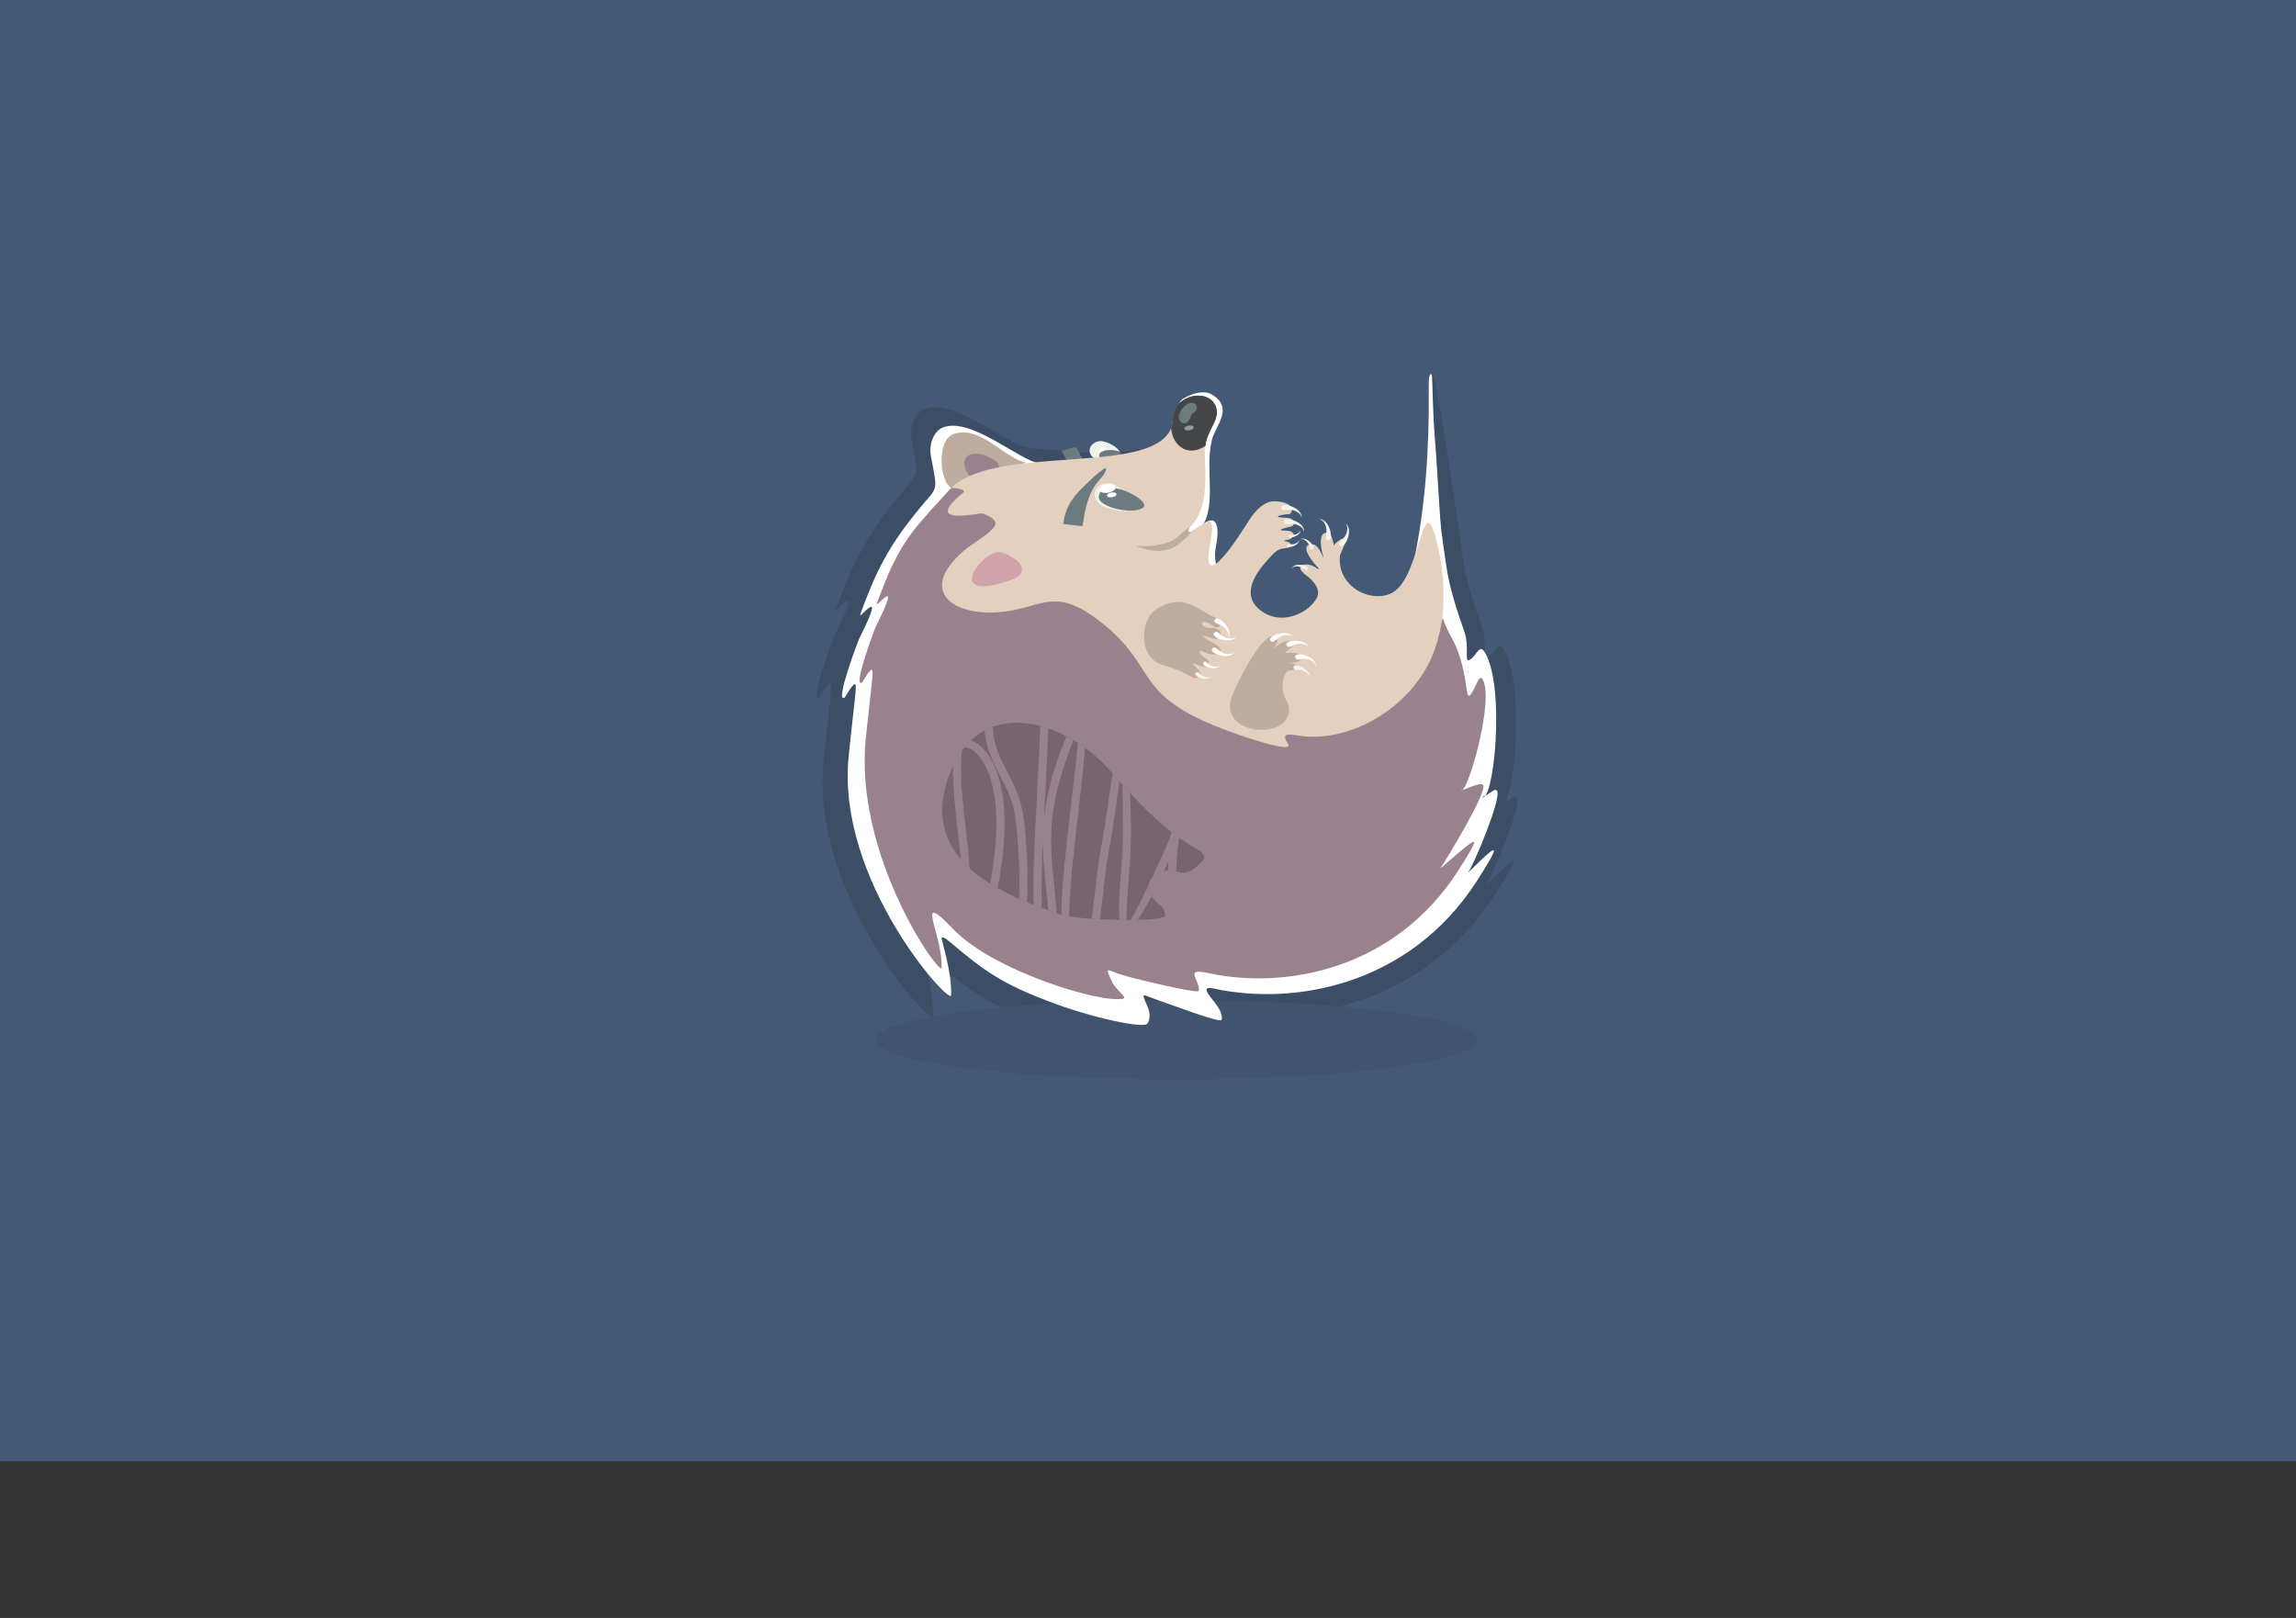 <?xml version="1.0" encoding="UTF-8"?>
<!DOCTYPE svg PUBLIC "-//W3C//DTD SVG 1.1//EN" "http://www.w3.org/Graphics/SVG/1.1/DTD/svg11.dtd">
<!-- Creator: CorelDRAW X6 -->
<svg xmlns="http://www.w3.org/2000/svg" xml:space="preserve" width="210mm" height="148mm" version="1.1" style="shape-rendering:geometricPrecision; text-rendering:geometricPrecision; image-rendering:optimizeQuality; fill-rule:evenodd; clip-rule:evenodd"
viewBox="0 0 21000 14800"
 xmlns:xlink="http://www.w3.org/1999/xlink">
 <rect x="0" y="0" width="21000" height="14800" fill="#333333" stroke="none"/>
 <defs>
  <style type="text/css">
   <![CDATA[
    .str0 {stroke:#434547;stroke-width:7.62}
    .str1 {stroke:#6B7B7F;stroke-width:7.62}
    .fil12 {fill:none}
    .fil1 {fill:#3C4E66}
    .fil2 {fill:#41546E}
    .fil11 {fill:#434547}
    .fil0 {fill:#445975}
    .fil8 {fill:#6B7B7F}
    .fil15 {fill:#78646E}
    .fil13 {fill:#909B9F}
    .fil5 {fill:#99828E}
    .fil4 {fill:#BEAD9E}
    .fil10 {fill:#D2A2AB}
    .fil9 {fill:#E4D0BE}
    .fil7 {fill:#EEF4EA}
    .fil14 {fill:#F2F3ED}
    .fil3 {fill:white}
    .fil6 {fill:#6B7B7F;fill-rule:nonzero}
   ]]>
  </style>
 </defs>
 <g id="Слой_x0020_1">
  <rect class="fil0" x="-552" y="-133" width="22500" height="13500"/>
  <path class="fil1" d="M10428 5306c-7,5 -13,9 -19,14m-1007 -1224l-21 8c154,-18 675,92 1017,6 218,-55 -314,910 -288,844l0 0c9,-23 15,-48 17,-74l0 -5 0 -3c0,-3 0,-6 1,-9l0 0 0 0c0,-3 0,-7 0,-11 1,-67 -25,-152 49,-193 108,-59 208,-75 275,-35 216,129 33,304 -1,441 -78,308 195,10 -20,221l0 0 0 0 0 0c-3,3 -6,5 -8,8l0 0 0 0 -1 1 0 0 -1 1 0 0 -1 1 0 0 0 1 0 0 -1 1 0 0 -1 1 0 0 -1 1 0 0 -1 1 0 0 -1 1 0 0 -1 1 0 0 -1 1 0 0 0 1 0 1 0 1 0 1 0 1 0 1 0 0 0 1 0 0 0 1 0 0 0 1 0 0 0 1 0 0 0 1 0 0 0 1 0 0 0 1 0 0 0 1 0 1 0 0 0 1 0 0 0 0 0 1 0 0 0 1 0 0 0 1 0 2 0 1 0 1 0 0 0 1 0 1c0,2 1,5 1,7l0 1 0 0c0,1 1,1 1,1l0 0c2,3 6,5 11,5l0 0c4,0 9,-1 15,-4 5,-2 11,-6 18,-11 49,-35 26,-120 57,-138 114,-68 137,58 97,252 -123,601 2027,1344 2244,1222 171,-96 71,-591 135,-757 34,-140 235,-147 243,-360 13,-349 -196,-1824 -132,-2137 12,-57 199,1115 276,1691 30,224 127,497 176,637 51,147 -2,307 49,279 80,-44 96,-174 157,-65 197,350 79,1473 -33,1405 81,-25 122,-94 146,-61 48,66 -222,714 -280,795 -24,34 245,-252 249,-209 3,29 -80,163 -168,299 -651,1009 -1769,1223 -2572,1049 -172,-37 23,123 65,220 20,48 23,87 8,90 -58,12 -499,-157 -638,-204 -131,-44 -148,-82 -83,66 30,67 27,135 -2,172 -37,47 -530,-51 -985,-227 -424,-163 -610,-287 -936,-565 -60,-51 -90,-63 -90,-45 -1,30 102,335 92,559 -5,107 -1125,-1119 -1002,-2337 55,-543 87,-706 61,-706 -28,1 -92,126 -101,132 -97,56 129,-549 146,-583 285,-567 -21,-156 9,-234 40,-106 99,-270 177,-428 107,-218 231,-399 409,-614 175,-212 173,-143 105,-505 -23,-121 33,-247 119,-280 273,-104 735,318 948,354l-3 0z"/>
  <ellipse class="fil2" cx="10758" cy="9511" rx="2750" ry="363"/>
  <path class="fil3" d="M10949 4887c-6,4 -12,9 -18,13m-1420 -658l-20 7c144,-17 631,86 952,6 203,-51 300,-275 324,-336l0 0c8,-21 14,-45 16,-69l0 -5 0 -3c0,-3 0,-6 0,-9l0 0 0 0c0,-3 0,-7 0,-10 1,-63 -23,-143 46,-181 101,-56 195,-70 257,-32 202,121 31,285 -1,412 -73,288 67,648 -134,846l0 0 0 0 0 0c-3,3 -5,5 -8,8l0 0 0 0 -1 1 0 0 -1 1 0 0 -1 1 0 0 0 1 0 0 -1 1 0 0 -1 1 0 0 -1 1 0 0 -1 1 0 0 -1 1 0 0 -1 1 0 0 -1 1 0 0 0 1 0 0 0 1 0 1 0 0 0 1 0 0 0 1 0 0 0 1 0 0 0 1 0 0 0 1 0 0 0 1 0 0 0 1 0 0 0 1 0 0 0 1 0 1 0 0 0 1 0 0 0 0 0 1 0 0 0 1 0 0 0 1 0 2 0 0 0 1 0 0 0 1 0 0c0,2 1,4 1,6l0 1 0 0c0,0 1,1 1,1l0 0c2,3 5,5 10,5l0 0c4,0 8,-1 14,-4 5,-2 10,-5 16,-10 46,-33 24,-112 53,-129 106,-64 128,54 91,235 -115,563 1417,1743 1620,1629 160,-90 67,-553 126,-708 32,-131 220,-137 228,-337 12,-326 -20,-969 39,-1262 26,-125 2,85 22,176 -5,151 51,507 75,670 28,209 118,465 164,596 48,137 -2,287 46,261 75,-41 90,-163 147,-61 184,328 74,1378 -31,1314 76,-23 114,-88 137,-57 45,62 -208,668 -262,744 -22,31 229,-236 233,-196 3,27 -75,152 -157,280 -609,944 -1654,1144 -2406,981 -161,-35 22,115 60,206 19,45 21,81 8,84 -54,11 -467,-147 -597,-191 -122,-41 -138,-77 -77,62 28,63 26,126 -1,161 -34,44 -496,-48 -921,-212 -397,-153 -570,-268 -875,-529 -56,-48 -84,-59 -84,-42 -1,28 95,313 86,523 -4,100 -1052,-1047 -937,-2186 51,-508 81,-660 57,-660 -26,0 -86,118 -95,123 -91,53 121,-513 137,-545 267,-531 -20,-145 8,-219 37,-99 93,-253 165,-400 100,-204 216,-373 382,-574 164,-198 162,-134 98,-472 -21,-113 30,-231 112,-262 255,-97 687,297 886,332l0 1z"/>
  <path class="fil4" d="M9385 4232l-650 242c-136,0 -184,-439 -17,-502 242,-92 478,228 667,260z"/>
  <path class="fil5" d="M8919 4388c-32,-17 -51,-31 -63,-48 -95,-141 5,-252 203,-153 76,38 120,98 18,154 -11,6 -151,51 -159,47l1 0z"/>
  <path class="fil6" d="M9917 4229c-28,12 -58,25 -89,41 -10,5 -16,7 -26,11l0 0 -7 3 -83 -157 7 -3 0 0c7,-2 11,-4 18,-8 8,-4 102,-32 107,-24l73 137z"/>
  <path class="fil7" d="M10073 4206c-56,4 -103,-32 -107,-79 -3,-47 40,-88 95,-92 56,-4 177,59 180,106 3,47 -113,61 -169,65l1 0z"/>
  <path class="fil8" d="M10248 4157c35,-46 -221,-70 -193,25 13,43 159,21 193,-25z"/>
  <ellipse class="fil3" transform="matrix(-0.089 -0.147 0.266 -0.162 10083.3 4109.24)" rx="98" ry="106"/>
  <path class="fil3" d="M13139 5606l-210 -460c110,-514 143,-1049 139,-1575 -1,-103 0,-148 24,-149 11,0 7,158 21,425 6,119 16,205 34,498 34,562 92,1253 25,1359 -9,14 -33,-114 -33,-98z"/>
  <path class="fil9" d="M11923 5240c-81,-56 15,-120 127,-38 29,21 -2,-19 -7,-22 -20,-22 -77,-90 -92,-141 -7,-24 -4,-44 15,-53 94,-43 126,111 138,111 1,-1 -76,-241 44,-223 46,7 47,152 60,104 2,-7 170,-158 52,91 -1,2 -2,4 -3,6 -38,291 288,453 481,345 274,-153 272,-1102 429,-346 82,394 1,799 -23,842l-296 1024 -4179 -86 -82 -2042c-105,-955 2135,-305 2142,-989 2,-147 161,-222 275,-196 86,20 164,107 90,250 -58,112 -77,165 -76,228 2,222 48,547 -138,718 -19,17 -23,68 28,31 44,-31 92,-61 120,-77 45,-26 79,6 44,178 -109,535 273,-69 350,-192 54,-85 137,-183 243,-178 121,6 174,55 141,109 -9,15 -39,8 -66,14 -52,10 -94,24 24,28 87,3 81,72 47,80 -49,11 -158,36 -51,38 108,2 71,69 30,81 -15,4 -32,4 -44,11 -8,5 75,8 56,46 -9,17 -23,21 -39,22 -87,4 -115,50 -177,118 -126,138 -244,341 -22,475 189,113 418,-17 479,-136 36,-70 -6,-147 -124,-229l4 -2z"/>
  <path class="fil4" d="M10891 4815c-3,3 -5,5 -8,8 -17,15 -22,57 13,40 -12,20 -35,46 -71,77 -51,44 -81,75 -167,93 -131,28 -269,-43 -276,-36 45,-5 135,0 170,-5 151,-25 182,-49 238,-97 54,-46 88,-80 102,-80l-1 0z"/>
  <path class="fil5" d="M8178 5138c-69,140 -122,286 -157,380 -26,70 246,-296 -8,208 -15,30 -216,568 -130,518 9,-5 65,-116 90,-117 23,0 -5,145 -54,627 -110,1082 689,2193 693,2098 13,-302 -259,-734 106,-353 369,384 1345,680 1552,637 51,-11 -65,-74 -105,-167 -58,-131 -43,-98 73,-59 123,42 669,169 720,158 13,-3 11,-37 -7,-80 -37,-86 -54,-120 98,-87 714,155 1706,-35 2285,-932 78,-121 152,-240 149,-266 -4,-38 -328,266 -307,236 51,-72 431,-699 389,-757 -22,-30 -132,28 -204,50 30,18 103,-174 158,-399 60,-242 99,-522 42,-617 -15,-25 -26,-24 -53,32 -147,311 -31,-57 -235,-423 -67,-120 -71,-170 -78,-166 -10,6 -14,110 -69,272 -170,507 -760,888 -1278,794 -82,-15 -126,-9 -66,85 29,45 -102,23 -285,-34 -1244,-388 -817,-636 -1478,-1123 -394,-290 -509,-78 -892,-52 -437,29 -724,-210 -310,-564 77,-65 170,-116 226,-166 74,-66 109,-108 -53,-174 -27,-11 -567,126 -184,-187 48,-39 -104,-49 -106,-47 -263,290 -394,416 -521,675l-1 0z"/>
  <path class="fil4" d="M10580 5571c-65,42 -116,117 -116,249 0,182 100,244 190,269 36,10 91,32 147,53 77,29 127,94 175,41 12,-13 9,-34 -38,-80 -100,-100 101,61 120,-35 6,-30 -52,-58 -73,-81 -23,-26 -26,-48 30,-21 108,53 212,-4 105,-69 -93,-57 -206,-117 -15,-53 59,20 111,-105 -36,-99 -99,4 -112,-118 40,-10 16,12 79,1 45,-63 -8,-16 -60,-30 -87,-45 -142,-77 -264,-197 -486,-56l-1 0z"/>
  <path class="fil4" d="M11670 5833c55,52 -113,167 34,57 51,-38 215,-46 62,69 -52,39 107,-24 138,55 22,56 -224,63 -81,56 1,0 138,45 -36,66 -49,6 -81,171 -29,257 31,51 38,95 29,133 -59,251 -639,181 -522,-150 41,-116 301,-643 405,-545l0 2z"/>
  <path class="fil10" d="M8995 5121c-147,134 -203,346 259,182 129,-46 109,-136 33,-186 -106,-70 -173,-104 -293,4l1 0z"/>
  <path class="fil11 str0" d="M10715 3914c11,-28 16,-58 17,-91 2,-147 161,-222 275,-196 86,20 164,107 90,250 -49,95 -70,147 -75,199 -56,39 -121,53 -180,32 -74,-27 -120,-103 -127,-194z"/>
  <path class="fil8 str1" d="M10874 3837c-33,76 -153,7 -44,-113 39,-43 98,-46 109,-12 6,19 4,34 -9,49 -29,35 -16,-17 -56,76z"/>
  <path class="fil7" d="M10109 4640c-70,-23 -111,-88 -91,-147 19,-59 91,-88 160,-66 70,23 186,157 167,216 -19,59 -167,20 -236,-3z"/>
  <path class="fil8" d="M10451 4647c105,-64 -383,-312 -401,-103 -8,94 298,166 401,103z"/>
  <path class="fil12" d="M9714 4784c39,8 63,128 214,185 6,2 8,4 15,7"/>
  <ellipse class="fil3" transform="matrix(-0.037 -0.222 0.402 -0.068 10168.3 4527.12)" rx="98" ry="106"/>
  <path class="fil6" d="M10117 4280c1,41 -30,75 -72,122 -63,70 -112,189 -138,376 -2,12 -3,17 -6,28l0 0 -2 7 -176 -20 2 -7 0 0c2,-7 3,-11 4,-19 29,-209 199,-322 268,-399 65,-51 91,-81 120,-87l0 -1z"/>
  <ellipse class="fil13" transform="matrix(-0.037 -0.222 0.402 -0.068 10875.6 3914.67)" rx="98" ry="106"/>
  <path class="fil12" d="M10887 4834c-150,107 -122,141 -346,178 -56,9 -96,22 -155,29"/>
  <path class="fil14" d="M11904 4733c8,-100 -223,-155 -181,-75 12,22 74,-13 136,22 25,14 38,27 45,53z"/>
  <path class="fil14" d="M11927 4862c8,-100 -223,-155 -181,-75 12,22 74,-13 136,22 25,14 38,27 45,53z"/>
  <path class="fil14" d="M11894 4850c5,59 -131,91 -106,44 7,-13 44,8 80,-13 15,-8 22,-16 26,-31z"/>
  <path class="fil14" d="M11881 4938c5,59 -131,91 -106,44 7,-13 44,8 80,-13 15,-8 22,-16 26,-31z"/>
  <path class="fil3" d="M11236 5833c52,-86 -130,-238 -128,-148 1,25 72,21 112,80 16,24 22,41 16,68z"/>
  <path class="fil3" d="M11309 5821c-51,87 -271,0 -191,-41 22,-11 53,53 124,60 29,3 46,-1 67,-18l0 -1z"/>
  <path class="fil3" d="M11292 5964c-51,87 -271,0 -191,-41 22,-11 53,53 124,60 29,3 46,-1 67,-18l0 -1z"/>
  <path class="fil3" d="M11159 6086c-39,64 -203,-4 -142,-34 17,-8 39,40 92,47 21,2 35,0 50,-13z"/>
  <path class="fil14" d="M11087 6183c-39,64 -203,-4 -142,-34 17,-8 39,40 92,47 21,2 35,0 50,-13z"/>
  <path class="fil14" d="M12310 4793c81,60 -30,270 -63,185 -9,-23 59,-47 73,-117 6,-28 5,-46 -11,-69l1 1z"/>
  <path class="fil14" d="M12070 4749c101,-1 139,233 62,186 -21,-13 19,-73 -12,-137 -12,-26 -24,-39 -50,-48l0 -1z"/>
  <path class="fil14" d="M11893 4933c62,-35 165,95 102,92 -18,-1 -14,-51 -54,-80 -16,-12 -28,-16 -47,-12l-1 0z"/>
  <path class="fil14" d="M11815 5199c29,-65 190,-20 137,15 -15,10 -41,-33 -91,-33 -20,0 -32,4 -46,18z"/>
  <path class="fil3" d="M11825 5828c-51,-87 -271,1 -191,43 22,11 53,-53 124,-61 29,-3 46,0 67,18z"/>
  <path class="fil3" d="M11972 5926c-26,-97 -262,-72 -195,-11 18,17 65,-37 136,-25 28,5 44,13 60,36l-1 0z"/>
  <path class="fil3" d="M12036 6092c3,-101 -230,-144 -184,-66 13,21 73,-17 137,15 26,13 39,25 47,51z"/>
  <path class="fil14" d="M11981 6204c19,-87 -176,-162 -148,-87 8,21 66,-3 116,35 20,15 30,28 32,52z"/>
  <path class="fil15" d="M11017 7851c-75,100 -160,158 -261,120 -136,-52 -399,102 -148,307 32,26 47,62 50,103 -70,58 -804,36 -952,-13 -602,-201 -1340,-531 -1004,-1328 294,-697 1069,-434 1458,16 245,282 477,535 805,722 30,17 46,43 52,74l0 -1z"/>
  <path class="fil5" d="M10756 7971l-1 0c-22,-8 -47,-11 -73,-10 2,-30 4,-58 6,-84 -14,31 -28,61 -41,89 -40,9 -79,29 -107,57 36,-78 78,-169 125,-274 25,-55 41,-103 51,-138 22,17 45,34 68,50 -9,65 -19,165 -28,310zm-253 132c-2,29 7,61 29,96 -50,96 -92,167 -127,216 -21,1 -43,1 -66,1 30,-42 81,-139 164,-313zm-198 313c-22,0 -44,0 -66,-1 -11,-86 -1,-221 10,-375 11,-154 24,-328 22,-481 -2,-158 -3,-284 -4,-381 23,26 47,52 70,77 3,86 6,187 8,303 2,155 -11,331 -22,488 -13,170 -23,314 -18,370zm-247 -6c-25,-1 -49,-3 -73,-4 11,-80 22,-171 32,-261 15,-133 31,-267 51,-374 30,-157 56,-339 79,-499 10,-70 20,-137 30,-196 20,23 41,47 61,70 -5,43 -10,89 -17,137 -23,160 -50,343 -80,502 -20,107 -35,238 -50,368 -10,88 -20,176 -32,257l-1 0zm-278 -25c-30,-5 -55,-10 -72,-15 -1,-238 43,-621 84,-971 28,-239 54,-461 66,-603 22,14 43,28 64,44 -8,152 -32,354 -57,568 -42,360 -88,754 -85,977zm-116 -30c-25,-9 -51,-17 -76,-27 -7,-81 -14,-157 -22,-229 -15,-148 -29,-281 -28,-422 -11,244 -17,464 -9,630 -25,-9 -50,-19 -74,-28 -10,-250 8,-598 28,-963 12,-225 24,-456 31,-674 24,6 49,14 73,22 -6,213 -18,438 -30,656 -3,59 -6,118 -9,176 17,-172 59,-365 147,-609 21,-59 41,-110 60,-151 21,11 41,22 61,34 -14,38 -31,85 -51,142 -190,527 -162,808 -124,1179 8,82 17,169 24,263l-1 1zm-272 -102c-24,-10 -48,-20 -72,-31 9,-170 3,-395 -25,-685 -18,-191 -84,-318 -148,-441 -64,-123 -126,-243 -142,-415 24,-13 48,-24 73,-33 11,175 72,292 135,413 67,130 136,263 156,468 30,307 34,544 23,722l0 2zm-268 -129c-23,-13 -46,-26 -68,-40 122,-643 30,-988 -85,-1146 -30,-42 -62,-70 -91,-86 -24,-13 -45,-18 -60,-16 19,-24 39,-45 60,-65 12,4 24,10 37,17 37,21 77,56 115,107 126,172 226,544 93,1229l-1 0zm-257 -181c-28,-26 -55,-53 -79,-81 -7,-80 -17,-170 -28,-264 -23,-198 -47,-413 -45,-590 25,-54 53,-102 84,-143 -27,186 6,469 35,725 15,129 29,252 34,354l-1 -1z"/>
  <ellipse class="fil3" transform="matrix(-0.065 -0.383 0.693 -0.117 10129.5 4469.73)" rx="98" ry="106"/>
 </g>
</svg>
